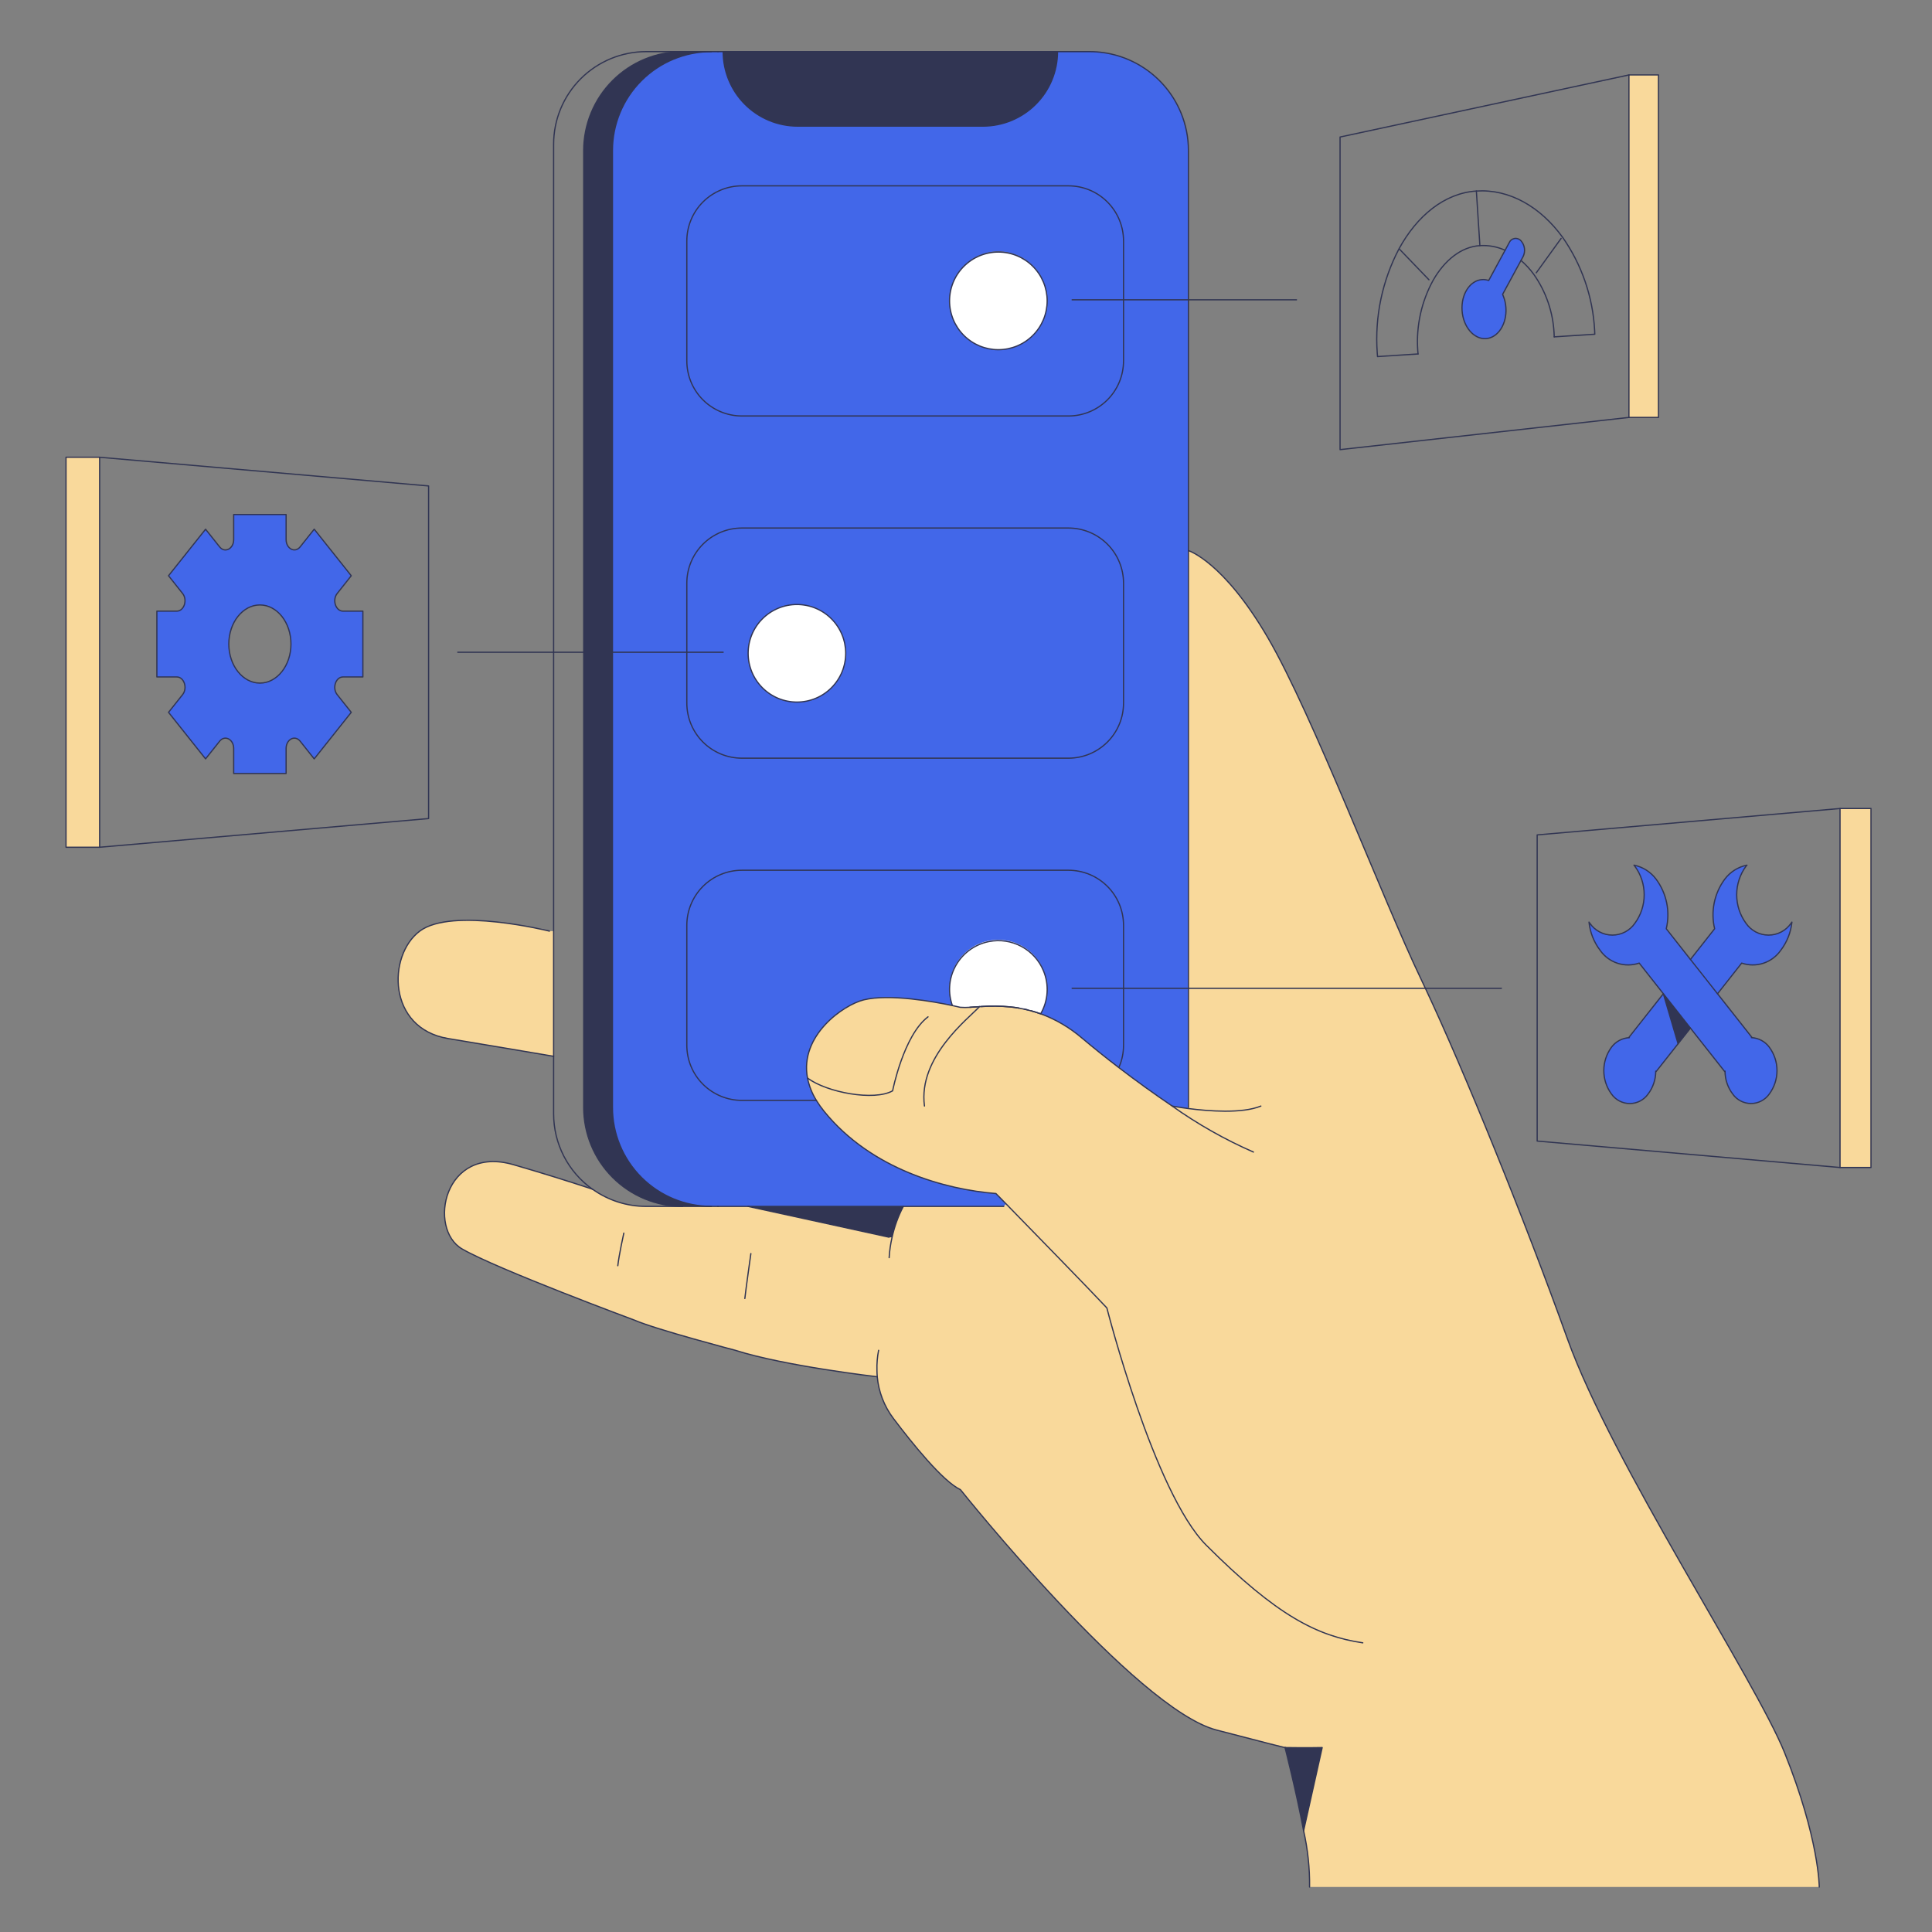 <svg width="160" height="160" viewBox="0 0 160 160" fill="none" xmlns="http://www.w3.org/2000/svg">
<rect x="0" y="0" width="160" height="160" fill="#808080" stroke="none"/>
<g id="Beta Testing">
<g id="beta-testing-london-200-ico_Uncqsk6Az0Szx9wl">
<path id="Vector" d="M154.946 66.957H152.384V96.687H154.946V66.957Z" fill="#F9D99B"/>
<path id="Vector_2" d="M83.294 99.68L82.476 98.846C78.386 98.525 72.172 96.884 68.236 92.024C68.006 91.741 67.795 91.442 67.605 91.131C67.252 90.563 67.004 89.937 66.872 89.281C66.203 85.775 69.828 83.223 71.535 82.805C73.683 82.286 77.379 82.962 78.869 83.278C79.277 83.365 79.521 83.423 79.521 83.423C79.787 83.444 80.055 83.444 80.321 83.423C80.504 83.413 80.701 83.399 80.911 83.382C80.979 83.382 81.047 83.376 81.118 83.369C81.159 83.369 81.198 83.369 81.241 83.362C82.051 83.306 82.865 83.316 83.674 83.393C83.905 83.417 84.146 83.45 84.394 83.491C84.732 83.55 85.067 83.626 85.398 83.719C85.662 83.791 85.923 83.873 86.181 83.967V83.963C87.426 84.424 88.579 85.101 89.588 85.963C90.528 86.757 91.563 87.585 92.639 88.41C94.085 89.518 95.563 90.583 97.071 91.604C97.071 91.604 97.608 91.706 98.409 91.808L98.419 91.723V81.846H118.042C121.242 88.646 126.256 100.985 129.81 110.882C133.506 121.172 145.384 139.146 147.794 145.153C150.662 152.294 150.662 156.273 150.662 156.273H108.456C108.475 154.703 108.308 153.136 107.961 151.606L109.498 144.726C108.304 144.756 106.423 144.726 106.423 144.726V144.732C106.206 144.685 105.13 144.417 100.743 143.273C94.05 141.528 79.538 123.367 79.538 123.367C78.072 122.682 75.502 119.478 73.982 117.466C73.223 116.462 72.761 115.266 72.648 114.014H72.624C72.624 114.014 64.998 113.134 60.902 111.828C60.902 111.828 54.375 110.118 52.556 109.334C52.556 109.334 41.153 105.102 38.271 103.435C35.39 101.769 36.751 94.784 42.52 96.454C44.709 97.087 46.886 97.762 49.05 98.477C50.35 99.411 51.91 99.912 53.51 99.909H61.95C61.95 99.909 71.785 102.05 73.634 102.461L73.874 102.474C74.069 101.581 74.383 100.718 74.807 99.909H83.122L83.294 99.68Z" fill="#F9D99B"/>
<path id="Vector_3" d="M148.325 76.464C148.349 76.43 148.372 76.396 148.396 76.365C148.31 77.215 147.99 78.025 147.47 78.703C147.119 79.206 146.614 79.582 146.032 79.772C145.449 79.963 144.82 79.959 144.24 79.76L142.24 82.298L140 79.454L142 76.916C141.832 76.214 141.82 75.484 141.964 74.776C142.107 74.069 142.403 73.401 142.831 72.82C143.281 72.214 143.938 71.797 144.678 71.648C144.648 71.675 144.621 71.705 144.598 71.737C144.096 72.423 143.825 73.251 143.825 74.101C143.825 74.951 144.096 75.779 144.598 76.465C144.806 76.766 145.085 77.012 145.41 77.182C145.734 77.352 146.095 77.44 146.462 77.44C146.828 77.44 147.189 77.351 147.513 77.181C147.838 77.011 148.116 76.765 148.325 76.464Z" fill="#4267E9"/>
<path id="Vector_4" d="M146.533 86.734C146.943 87.293 147.164 87.969 147.164 88.663C147.164 89.356 146.943 90.032 146.533 90.592C146.362 90.838 146.135 91.038 145.869 91.177C145.604 91.316 145.31 91.388 145.01 91.388C144.711 91.388 144.417 91.316 144.151 91.177C143.886 91.038 143.659 90.838 143.488 90.592C143.08 90.048 142.86 89.386 142.861 88.706L142.834 88.742L139.993 85.142L137.753 82.298L135.753 79.76C135.172 79.959 134.542 79.964 133.959 79.773C133.375 79.583 132.87 79.207 132.518 78.704C132.001 78.025 131.681 77.215 131.595 76.365C131.618 76.397 131.639 76.43 131.666 76.464C131.874 76.766 132.153 77.012 132.477 77.183C132.802 77.353 133.163 77.442 133.53 77.442C133.896 77.441 134.257 77.352 134.582 77.182C134.906 77.012 135.184 76.765 135.393 76.464C135.895 75.778 136.166 74.95 136.166 74.1C136.166 73.25 135.895 72.422 135.393 71.737C135.37 71.706 135.345 71.677 135.318 71.649C136.055 71.798 136.711 72.215 137.158 72.819C137.587 73.4 137.885 74.068 138.029 74.775C138.173 75.483 138.161 76.213 137.994 76.916L139.994 79.454L142.234 82.298L145.071 85.898L145.044 85.936C145.336 85.948 145.622 86.026 145.879 86.165C146.138 86.302 146.361 86.498 146.533 86.734Z" fill="#4267E9"/>
<path id="Vector_5" d="M137.75 82.298L139.993 85.142L138.971 86.438L137.75 82.298Z" fill="#313553"/>
<path id="Vector_6" d="M137.75 82.298L138.971 86.438L137.152 88.742L137.122 88.706C137.123 89.386 136.903 90.049 136.494 90.593C136.236 90.964 135.852 91.228 135.414 91.336C134.975 91.444 134.512 91.388 134.112 91.178C133.847 91.039 133.619 90.838 133.449 90.593C133.041 90.032 132.821 89.357 132.821 88.663C132.821 87.97 133.041 87.294 133.449 86.734C133.621 86.497 133.845 86.302 134.103 86.163C134.361 86.025 134.647 85.946 134.939 85.934L134.909 85.896L137.75 82.298Z" fill="#4267E9"/>
<path id="Vector_7" d="M137.346 6.206H134.902V34.569H137.346V6.206Z" fill="#F9D99B"/>
<path id="Vector_8" d="M125.958 19.938C126.117 20.116 126.218 20.338 126.248 20.575C126.278 20.812 126.237 21.052 126.129 21.265L125.962 21.57L124.442 24.377C124.6 24.726 124.694 25.101 124.718 25.483C124.806 26.834 124.062 27.982 123.061 28.043C122.059 28.105 121.174 27.066 121.086 25.715C120.997 24.364 121.741 23.218 122.742 23.155C122.928 23.142 123.114 23.168 123.289 23.23L124.649 20.726L124.981 20.111C125.019 20.02 125.079 19.939 125.156 19.877C125.233 19.814 125.324 19.772 125.422 19.754C125.519 19.737 125.62 19.745 125.714 19.777C125.808 19.809 125.892 19.864 125.958 19.938Z" fill="#4267E9"/>
<path id="Vector_9" d="M118.044 81.846H98.421V45.6C98.421 45.6 101.309 46.486 105.002 52.818C108.694 59.151 114.504 74.462 117.671 81.058C117.793 81.31 117.92 81.571 118.044 81.846Z" fill="#F9D99B"/>
<path id="Vector_10" d="M106.464 144.739L106.423 144.726C106.423 144.726 108.304 144.756 109.498 144.726L107.961 151.606C107.363 148.392 106.467 144.89 106.426 144.73C106.439 144.734 106.451 144.737 106.464 144.739Z" fill="#313553"/>
<path id="Vector_11" d="M98.421 81.846V91.716L98.41 91.801C97.61 91.699 97.073 91.597 97.073 91.597C95.565 90.576 94.087 89.511 92.641 88.403L92.688 88.342C92.926 87.782 93.049 87.179 93.048 86.57V81.85L98.421 81.846Z" fill="#4267E9"/>
<path id="Vector_12" d="M93.048 24.829V19.949C93.048 18.739 92.568 17.579 91.712 16.724C90.857 15.869 89.697 15.389 88.488 15.389H61.44C60.231 15.389 59.071 15.869 58.216 16.724C57.361 17.579 56.88 18.739 56.88 19.949V29.892C56.88 30.491 56.998 31.084 57.227 31.637C57.456 32.19 57.792 32.693 58.216 33.116C58.639 33.54 59.142 33.876 59.695 34.105C60.248 34.334 60.841 34.452 61.44 34.452H88.486C89.085 34.452 89.678 34.334 90.231 34.105C90.784 33.876 91.287 33.54 91.71 33.116C92.134 32.693 92.47 32.19 92.699 31.637C92.928 31.084 93.046 30.491 93.046 29.892L93.048 24.829ZM50.72 54.016V12.465C50.72 10.293 51.583 8.21 53.119 6.674C54.654 5.139 56.737 4.276 58.909 4.275H59.89C59.89 5.911 60.54 7.481 61.697 8.638C62.854 9.795 64.423 10.445 66.059 10.445H81.407C83.044 10.444 84.613 9.794 85.77 8.637C86.928 7.48 87.579 5.912 87.58 4.275H90.228C91.848 4.275 93.432 4.755 94.779 5.655C96.126 6.555 97.177 7.834 97.797 9.33C98.209 10.324 98.421 11.389 98.421 12.465V81.846H93.048V76.629C93.048 75.42 92.568 74.26 91.712 73.405C90.857 72.55 89.697 72.07 88.488 72.07H61.44C60.231 72.07 59.071 72.55 58.216 73.405C57.361 74.26 56.88 75.42 56.88 76.629V86.57C56.88 87.78 57.361 88.94 58.216 89.795C59.071 90.65 60.231 91.13 61.44 91.13H67.607C67.798 91.442 68.008 91.74 68.238 92.023C72.172 96.883 78.386 98.522 82.478 98.845L83.296 99.679L83.126 99.91H58.909C56.737 99.909 54.654 99.045 53.118 97.508C51.583 95.972 50.72 93.888 50.72 91.716V54.016ZM56.886 54.016V58.231C56.886 59.441 57.367 60.6 58.222 61.456C59.077 62.311 60.237 62.791 61.446 62.791H88.492C89.701 62.791 90.861 62.311 91.716 61.456C92.572 60.6 93.052 59.441 93.052 58.231V48.29C93.052 47.081 92.572 45.921 91.716 45.066C90.861 44.211 89.701 43.73 88.492 43.73H61.44C60.231 43.73 59.071 44.211 58.216 45.066C57.361 45.921 56.88 47.081 56.88 48.29L56.886 54.016Z" fill="#4267E9"/>
<path id="Vector_13" d="M93.048 81.846V86.566C93.049 87.175 92.926 87.778 92.688 88.338L92.641 88.399C91.605 87.608 90.587 86.792 89.59 85.952C88.581 85.09 87.427 84.413 86.182 83.952C86.492 83.415 86.674 82.814 86.714 82.195C86.754 81.577 86.651 80.957 86.414 80.385C86.056 79.521 85.409 78.808 84.585 78.367C83.76 77.927 82.808 77.786 81.89 77.969C81.282 78.089 80.71 78.349 80.218 78.726C79.726 79.103 79.328 79.589 79.054 80.146C78.78 80.701 78.638 81.313 78.638 81.933C78.638 82.39 78.718 82.843 78.871 83.274C77.382 82.958 73.686 82.282 71.538 82.802C69.83 83.219 66.206 85.771 66.874 89.278C67.006 89.933 67.254 90.559 67.607 91.127H61.44C60.231 91.127 59.071 90.647 58.216 89.792C57.36 88.936 56.88 87.777 56.88 86.567V76.63C56.88 75.42 57.36 74.26 58.216 73.405C59.071 72.55 60.231 72.07 61.44 72.07H88.486C89.695 72.07 90.855 72.55 91.71 73.405C92.565 74.26 93.046 75.42 93.046 76.63V81.846H93.048Z" fill="#4267E9"/>
<path id="Vector_14" d="M56.88 54.016V48.29C56.88 47.081 57.36 45.921 58.216 45.066C59.071 44.211 60.231 43.73 61.44 43.73H88.486C89.695 43.73 90.855 44.211 91.71 45.066C92.565 45.921 93.046 47.081 93.046 48.29V58.231C93.045 59.441 92.565 60.6 91.71 61.455C90.855 62.31 89.695 62.791 88.486 62.791H61.44C60.231 62.791 59.071 62.311 58.216 61.456C57.36 60.6 56.88 59.441 56.88 58.231V54.016ZM70.035 54.104C70.034 53.101 69.659 52.134 68.985 51.392C68.31 50.65 67.383 50.185 66.385 50.088C65.387 49.991 64.388 50.269 63.583 50.867C62.778 51.466 62.225 52.343 62.03 53.327C61.836 54.311 62.014 55.332 62.531 56.192C63.048 57.051 63.866 57.688 64.826 57.978C65.787 58.268 66.821 58.19 67.727 57.76C68.633 57.33 69.347 56.578 69.73 55.651C69.933 55.161 70.038 54.635 70.038 54.104H70.035Z" fill="#4267E9"/>
<path id="Vector_15" d="M93.048 24.829V29.892C93.048 30.491 92.931 31.084 92.702 31.637C92.472 32.19 92.136 32.693 91.713 33.116C90.857 33.971 89.698 34.452 88.488 34.452H61.44C60.841 34.452 60.248 34.334 59.695 34.105C59.142 33.876 58.639 33.54 58.216 33.116C57.792 32.693 57.456 32.19 57.227 31.637C56.998 31.084 56.88 30.491 56.88 29.892V19.951C56.88 18.742 57.36 17.582 58.216 16.727C59.071 15.871 60.231 15.391 61.44 15.391H88.486C89.695 15.391 90.855 15.871 91.71 16.727C92.565 17.582 93.046 18.742 93.046 19.951L93.048 24.829ZM86.722 24.917C86.729 24.381 86.63 23.85 86.431 23.353C86.231 22.856 85.935 22.403 85.559 22.022C85.183 21.64 84.735 21.338 84.241 21.131C83.747 20.924 83.217 20.818 82.681 20.817C82.146 20.817 81.615 20.924 81.121 21.13C80.627 21.337 80.179 21.64 79.803 22.021C79.427 22.402 79.13 22.854 78.931 23.351C78.731 23.848 78.632 24.38 78.639 24.915C78.665 25.97 79.102 26.972 79.856 27.709C80.611 28.446 81.624 28.859 82.679 28.859C83.734 28.859 84.747 28.447 85.502 27.71C86.257 26.974 86.694 25.971 86.72 24.917H86.722Z" fill="#4267E9"/>
<path id="Vector_16" d="M59.89 4.275H87.58C87.579 5.912 86.928 7.48 85.77 8.637C84.613 9.794 83.044 10.444 81.407 10.445H66.059C64.423 10.445 62.854 9.795 61.697 8.638C60.54 7.481 59.89 5.911 59.89 4.275Z" fill="#313553"/>
<path id="Vector_17" d="M86.72 81.934C86.719 82.643 86.534 83.339 86.181 83.954L85.936 83.874C85.675 83.782 85.408 83.705 85.138 83.642C85.023 83.612 84.911 83.588 84.799 83.562L84.389 83.482C84.144 83.438 83.909 83.408 83.669 83.384C82.86 83.305 82.046 83.295 81.236 83.353C81.195 83.353 81.156 83.36 81.114 83.36C80.848 83.376 80.582 83.394 80.316 83.414C80.05 83.435 79.782 83.435 79.516 83.414C79.516 83.414 79.276 83.357 78.864 83.269C78.71 82.838 78.631 82.385 78.63 81.928C78.623 81.392 78.722 80.86 78.921 80.363C79.121 79.866 79.418 79.414 79.794 79.033C80.171 78.652 80.619 78.349 81.113 78.142C81.607 77.936 82.137 77.829 82.673 77.829C83.48 77.829 84.268 78.071 84.936 78.522C85.604 78.974 86.122 79.616 86.423 80.364C86.623 80.861 86.722 81.392 86.714 81.928L86.72 81.934Z" fill="white"/>
<path id="Vector_18" d="M82.679 28.959C83.751 28.959 84.78 28.533 85.538 27.775C86.296 27.017 86.722 25.989 86.722 24.917C86.722 23.845 86.296 22.817 85.538 22.058C84.78 21.3 83.751 20.874 82.679 20.874C81.607 20.874 80.579 21.3 79.821 22.058C79.063 22.817 78.637 23.845 78.637 24.917C78.637 25.989 79.063 27.017 79.821 27.775C80.579 28.533 81.607 28.959 82.679 28.959Z" fill="white"/>
<path id="Vector_19" d="M61.95 99.909H74.809C74.385 100.718 74.071 101.581 73.876 102.474L73.636 102.461C71.785 102.05 61.95 99.909 61.95 99.909Z" fill="#313553"/>
<path id="Vector_20" d="M65.995 50.062C67.067 50.062 68.096 50.487 68.855 51.244C69.613 52.002 70.04 53.029 70.041 54.102C70.042 55.174 69.617 56.202 68.859 56.961C68.102 57.72 67.074 58.146 66.002 58.147C64.93 58.148 63.901 57.723 63.142 56.965C62.384 56.208 61.957 55.18 61.956 54.108C61.955 53.036 62.38 52.007 63.138 51.249C63.895 50.49 64.923 50.063 65.995 50.062Z" fill="white"/>
<path id="Vector_21" d="M56.533 4.275H58.909C56.737 4.276 54.654 5.139 53.119 6.674C51.583 8.21 50.72 10.293 50.72 12.465V54.016H48.344V12.465C48.344 10.293 49.207 8.21 50.743 6.674C52.278 5.139 54.361 4.276 56.533 4.275Z" fill="#313553"/>
<path id="Vector_22" d="M58.909 99.909H56.533C55.457 99.909 54.391 99.697 53.397 99.286C52.403 98.874 51.5 98.27 50.739 97.51C49.978 96.749 49.375 95.846 48.963 94.852C48.552 93.857 48.34 92.792 48.34 91.716V54.016H50.72V91.716C50.72 93.888 51.582 95.972 53.118 97.508C54.654 99.044 56.737 99.908 58.909 99.909Z" fill="#313553"/>
<path id="Vector_23" d="M45.849 77.112V87.48C45.849 87.48 42.146 86.846 37.11 86.007C32.074 85.169 32.07 79.127 34.761 77.112C37.452 75.097 45.502 77.112 45.502 77.112H45.849Z" fill="#F9D99B"/>
<path id="Vector_24" d="M30.054 50.612V56.062H28.407C27.8 56.062 27.494 56.986 27.927 57.529L29.091 58.992L26.023 62.847L24.858 61.384C24.426 60.842 23.694 61.224 23.694 61.989V64.058H19.353V61.989C19.353 61.225 18.619 60.842 18.188 61.384L17.024 62.847L13.956 58.992L15.12 57.529C15.551 56.986 15.246 56.062 14.64 56.062H12.992V50.612H14.64C15.247 50.612 15.553 49.686 15.12 49.146L13.956 47.68L17.024 43.825L18.188 45.287C18.619 45.827 19.353 45.447 19.353 44.68V42.613H23.694V44.683C23.694 45.45 24.426 45.83 24.858 45.29L26.022 43.828L29.09 47.68L27.926 49.142C27.494 49.682 27.8 50.609 28.406 50.609L30.054 50.612ZM24.097 53.338C24.097 51.549 22.943 50.099 21.525 50.099C20.106 50.099 18.949 51.549 18.949 53.338C18.949 55.126 20.102 56.572 21.525 56.572C22.947 56.572 24.097 55.12 24.097 53.338Z" fill="#4267E9"/>
<path id="Vector_25" d="M8.251 37.868H5.468V70.165H8.251V37.868Z" fill="#F9D99B"/>
<path id="Vector_26" d="M8.251 37.868L35.494 40.244V67.789L8.251 70.165" stroke="#313553" stroke-width="0.102" stroke-linecap="round" stroke-linejoin="round"/>
<path id="Vector_27" d="M8.251 37.868H5.468V70.165H8.251V37.868Z" stroke="#313553" stroke-width="0.102" stroke-linecap="round" stroke-linejoin="round"/>
<path id="Vector_28" d="M134.902 6.206L110.978 11.348V37.237L134.902 34.569" stroke="#313553" stroke-width="0.102" stroke-linecap="round" stroke-linejoin="round"/>
<path id="Vector_29" d="M137.346 6.206H134.902V34.569H137.346V6.206Z" stroke="#313553" stroke-width="0.102" stroke-linecap="round" stroke-linejoin="round"/>
<path id="Vector_30" d="M152.384 66.957L127.302 69.143V94.498L152.384 96.688" stroke="#313553" stroke-width="0.102" stroke-linecap="round" stroke-linejoin="round"/>
<path id="Vector_31" d="M154.946 66.957H152.384V96.687H154.946V66.957Z" stroke="#313553" stroke-width="0.102" stroke-linecap="round" stroke-linejoin="round"/>
<path id="Vector_32" d="M87.58 4.275H90.228C91.848 4.275 93.432 4.755 94.779 5.655C96.126 6.555 97.177 7.834 97.797 9.33C98.209 10.324 98.421 11.389 98.421 12.465V91.716" stroke="#313553" stroke-width="0.102" stroke-linecap="round" stroke-linejoin="round"/>
<path id="Vector_33" d="M59.455 4.275H59.89" stroke="#313553" stroke-width="0.102" stroke-linecap="round" stroke-linejoin="round"/>
<path id="Vector_34" d="M56.533 99.909C55.457 99.909 54.391 99.697 53.397 99.285C52.403 98.874 51.5 98.27 50.739 97.51C49.978 96.749 49.375 95.846 48.963 94.851C48.552 93.857 48.34 92.792 48.34 91.716V12.465C48.34 11.389 48.552 10.324 48.964 9.33C49.376 8.336 49.979 7.433 50.74 6.673C51.501 5.912 52.404 5.309 53.398 4.898C54.392 4.486 55.457 4.275 56.533 4.275" stroke="#313553" stroke-width="0.102" stroke-linecap="round" stroke-linejoin="round"/>
<path id="Vector_35" d="M83.124 99.909H59.455" stroke="#313553" stroke-width="0.102" stroke-linecap="round" stroke-linejoin="round"/>
<path id="Vector_36" d="M58.909 99.909C56.737 99.907 54.654 99.044 53.118 97.507C51.583 95.971 50.72 93.888 50.72 91.716V12.465C50.72 10.293 51.583 8.21 53.119 6.674C54.654 5.139 56.737 4.276 58.909 4.275" stroke="#313553" stroke-width="0.102" stroke-linecap="round" stroke-linejoin="round"/>
<path id="Vector_37" d="M49.053 98.48C48.06 97.77 47.252 96.834 46.694 95.748C46.137 94.663 45.847 93.46 45.849 92.24V11.941C45.849 10.934 46.047 9.937 46.432 9.006C46.818 8.076 47.383 7.23 48.095 6.518C48.808 5.806 49.654 5.242 50.584 4.857C51.515 4.472 52.513 4.274 53.52 4.275H59.459" stroke="#313553" stroke-width="0.102" stroke-linecap="round" stroke-linejoin="round"/>
<path id="Vector_38" d="M59.455 99.909H53.52C51.92 99.912 50.36 99.41 49.06 98.477" stroke="#313553" stroke-width="0.102" stroke-linecap="round" stroke-linejoin="round"/>
<path id="Vector_39" d="M87.58 4.275C87.579 5.912 86.928 7.48 85.77 8.637C84.613 9.794 83.044 10.444 81.407 10.445H66.059C64.423 10.445 62.854 9.795 61.697 8.638C60.54 7.481 59.89 5.911 59.89 4.275H87.58Z" stroke="#313553" stroke-width="0.102" stroke-linecap="round" stroke-linejoin="round"/>
<path id="Vector_40" d="M88.486 34.45H61.44C60.231 34.45 59.071 33.97 58.216 33.115C57.36 32.26 56.88 31.1 56.88 29.89V19.951C56.88 18.742 57.36 17.582 58.216 16.727C59.071 15.871 60.231 15.391 61.44 15.391H88.486C89.695 15.391 90.855 15.871 91.71 16.727C92.565 17.582 93.046 18.742 93.046 19.951V29.892C93.045 31.101 92.565 32.26 91.71 33.115C90.855 33.97 89.695 34.45 88.486 34.45Z" stroke="#313553" stroke-width="0.102" stroke-linecap="round" stroke-linejoin="round"/>
<path id="Vector_41" d="M88.486 62.789H61.44C60.231 62.789 59.071 62.309 58.216 61.454C57.36 60.599 56.88 59.439 56.88 58.23V48.29C56.88 47.081 57.36 45.921 58.216 45.066C59.071 44.211 60.231 43.73 61.44 43.73H88.486C89.695 43.73 90.855 44.211 91.71 45.066C92.565 45.921 93.046 47.081 93.046 48.29V58.231C93.045 59.44 92.565 60.599 91.71 61.454C90.855 62.309 89.695 62.789 88.486 62.789Z" stroke="#313553" stroke-width="0.102" stroke-linecap="round" stroke-linejoin="round"/>
<path id="Vector_42" d="M67.61 91.129H61.44C60.231 91.129 59.071 90.648 58.216 89.793C57.36 88.938 56.88 87.778 56.88 86.569V76.63C56.88 75.42 57.36 74.26 58.216 73.405C59.071 72.55 60.231 72.07 61.44 72.07H88.486C89.695 72.07 90.855 72.55 91.71 73.405C92.565 74.26 93.046 75.42 93.046 76.63V86.57C93.046 87.179 92.924 87.782 92.686 88.342" stroke="#313553" stroke-width="0.102" stroke-linecap="round" stroke-linejoin="round"/>
<path id="Vector_43" d="M37.91 54.016H59.89" stroke="#313553" stroke-width="0.102" stroke-linecap="round" stroke-linejoin="round"/>
<path id="Vector_44" d="M78.871 83.275C77.382 82.959 73.686 82.284 71.538 82.803C69.83 83.221 66.206 85.773 66.874 89.279C67.006 89.934 67.254 90.561 67.607 91.129C67.798 91.44 68.008 91.738 68.238 92.022C72.172 96.882 78.386 98.521 82.478 98.843L83.296 99.677C85.285 101.718 90.325 106.878 91.666 108.318C91.666 108.318 95.575 123.644 99.899 127.968C105.75 133.822 109.099 135.492 112.859 136.052" stroke="#313553" stroke-width="0.102" stroke-linecap="round" stroke-linejoin="round"/>
<path id="Vector_45" d="M80.911 83.377C80.698 83.39 80.501 83.404 80.321 83.418" stroke="#313553" stroke-width="0.102" stroke-linecap="round" stroke-linejoin="round"/>
<path id="Vector_46" d="M84.39 83.486C84.146 83.442 83.91 83.411 83.67 83.387C82.862 83.309 82.048 83.299 81.238 83.357" stroke="#313553" stroke-width="0.102" stroke-linecap="round" stroke-linejoin="round"/>
<path id="Vector_47" d="M85.14 83.641C85.025 83.611 84.913 83.587 84.801 83.561" stroke="#313553" stroke-width="0.102" stroke-linecap="round" stroke-linejoin="round"/>
<path id="Vector_48" d="M85.914 83.866C85.743 83.806 85.57 83.754 85.394 83.71" stroke="#313553" stroke-width="0.102" stroke-linecap="round" stroke-linejoin="round"/>
<path id="Vector_49" d="M103.803 95.408C101.435 94.372 99.18 93.094 97.073 91.597C95.565 90.576 94.087 89.511 92.641 88.403C91.605 87.612 90.587 86.796 89.59 85.956C88.581 85.094 87.427 84.417 86.182 83.956L85.938 83.876" stroke="#313553" stroke-width="0.102" stroke-linecap="round" stroke-linejoin="round"/>
<path id="Vector_50" d="M97.073 91.6C97.073 91.6 97.61 91.702 98.41 91.804C100.066 92.018 102.863 92.242 104.418 91.6" stroke="#313553" stroke-width="0.102" stroke-linecap="round" stroke-linejoin="round"/>
<path id="Vector_51" d="M81.12 83.36C80.244 84.32 76.015 87.534 76.56 91.594" stroke="#313553" stroke-width="0.102" stroke-linecap="round" stroke-linejoin="round"/>
<path id="Vector_52" d="M66.874 89.28C68.47 90.474 72.389 91.2 73.923 90.338C73.923 90.338 74.826 85.74 76.855 84.21" stroke="#313553" stroke-width="0.102" stroke-linecap="round" stroke-linejoin="round"/>
<path id="Vector_53" d="M150.663 156.275C150.663 156.275 150.663 152.294 147.795 145.155C145.386 139.148 133.507 121.174 129.811 110.884C126.258 100.987 121.242 88.644 118.044 81.849C117.918 81.574 117.793 81.313 117.671 81.058C114.504 74.46 108.698 59.154 105.002 52.818C101.306 46.482 98.421 45.6 98.421 45.6" stroke="#313553" stroke-width="0.102" stroke-linecap="round" stroke-linejoin="round"/>
<path id="Vector_54" d="M106.464 144.739L106.423 144.726V144.732C106.464 144.892 107.36 148.394 107.958 151.608C108.305 153.139 108.471 154.705 108.453 156.275" stroke="#313553" stroke-width="0.102" stroke-linecap="round" stroke-linejoin="round"/>
<path id="Vector_55" d="M72.762 111.828C72.654 112.376 72.608 112.936 72.626 113.494C72.626 113.668 72.637 113.841 72.65 114.014C72.764 115.266 73.226 116.462 73.984 117.466C75.504 119.478 78.074 122.682 79.54 123.367C79.54 123.367 94.053 141.527 100.746 143.273C105.134 144.417 106.21 144.685 106.426 144.732C106.442 144.736 106.46 144.738 106.477 144.739" stroke="#313553" stroke-width="0.102" stroke-linecap="round" stroke-linejoin="round"/>
<path id="Vector_56" d="M72.626 114.014C72.626 114.014 65.001 113.134 60.904 111.828C60.904 111.828 54.378 110.118 52.558 109.334C52.558 109.334 41.155 105.102 38.274 103.435C35.392 101.769 36.754 94.784 42.522 96.454C44.712 97.087 46.889 97.762 49.053 98.477" stroke="#313553" stroke-width="0.102" stroke-linecap="round" stroke-linejoin="round"/>
<path id="Vector_57" d="M51.662 102.122C51.662 102.122 51.262 103.92 51.164 104.82" stroke="#313553" stroke-width="0.102" stroke-linecap="round" stroke-linejoin="round"/>
<path id="Vector_58" d="M62.184 103.818C62.184 103.818 61.784 106.635 61.685 107.535" stroke="#313553" stroke-width="0.102" stroke-linecap="round" stroke-linejoin="round"/>
<path id="Vector_59" d="M106.423 144.726C106.423 144.726 108.304 144.756 109.498 144.726L107.961 151.606" stroke="#313553" stroke-width="0.102" stroke-linecap="round" stroke-linejoin="round"/>
<path id="Vector_60" d="M45.502 77.112C45.502 77.112 37.446 75.096 34.761 77.112C32.076 79.128 32.073 85.169 37.11 86.007C42.146 86.846 45.849 87.48 45.849 87.48" stroke="#313553" stroke-width="0.102" stroke-linecap="round" stroke-linejoin="round"/>
<path id="Vector_61" d="M74.809 99.909C74.385 100.718 74.071 101.581 73.876 102.474C73.748 103.026 73.668 103.588 73.636 104.154" stroke="#313553" stroke-width="0.102" stroke-linecap="round" stroke-linejoin="round"/>
<path id="Vector_62" d="M61.95 99.909C61.95 99.909 71.785 102.05 73.634 102.461" stroke="#313553" stroke-width="0.102" stroke-linecap="round" stroke-linejoin="round"/>
<path id="Vector_63" d="M70.038 54.104C70.037 54.634 69.933 55.16 69.73 55.65C69.527 56.14 69.229 56.585 68.854 56.96C68.479 57.336 68.033 57.633 67.543 57.836C67.053 58.039 66.527 58.143 65.997 58.143C65.466 58.143 64.941 58.038 64.451 57.835C63.961 57.632 63.515 57.334 63.14 56.959C62.765 56.584 62.468 56.139 62.265 55.648C62.062 55.158 61.958 54.633 61.958 54.102C61.958 53.031 62.384 52.003 63.142 51.246C63.899 50.488 64.927 50.063 65.998 50.063C67.07 50.063 68.097 50.489 68.855 51.247C69.612 52.005 70.038 53.032 70.038 54.104Z" stroke="#313553" stroke-width="0.102" stroke-linecap="round" stroke-linejoin="round"/>
<path id="Vector_64" d="M107.37 24.829H88.789" stroke="#313553" stroke-width="0.102" stroke-linecap="round" stroke-linejoin="round"/>
<path id="Vector_65" d="M82.679 28.959C83.751 28.959 84.78 28.533 85.538 27.775C86.296 27.017 86.722 25.989 86.722 24.917C86.722 23.845 86.296 22.817 85.538 22.058C84.78 21.3 83.751 20.874 82.679 20.874C81.607 20.874 80.579 21.3 79.821 22.058C79.063 22.817 78.637 23.845 78.637 24.917C78.637 25.989 79.063 27.017 79.821 27.775C80.579 28.533 81.607 28.959 82.679 28.959Z" stroke="#313553" stroke-width="0.102" stroke-linecap="round" stroke-linejoin="round"/>
<path id="Vector_66" d="M124.34 81.846H88.789" stroke="#313553" stroke-width="0.102" stroke-linecap="round" stroke-linejoin="round"/>
<path id="Vector_67" d="M78.871 83.275C79.279 83.363 79.523 83.421 79.523 83.421C79.79 83.442 80.057 83.442 80.323 83.421C80.506 83.41 80.703 83.397 80.914 83.38C80.982 83.38 81.05 83.374 81.121 83.366C81.162 83.366 81.201 83.366 81.243 83.36C82.054 83.303 82.867 83.313 83.676 83.39C83.907 83.414 84.148 83.448 84.396 83.489C84.734 83.548 85.069 83.624 85.4 83.717C85.665 83.788 85.926 83.871 86.183 83.965V83.961C86.493 83.424 86.675 82.823 86.715 82.204C86.755 81.585 86.652 80.966 86.414 80.394C86.057 79.53 85.41 78.817 84.585 78.376C83.76 77.935 82.808 77.794 81.891 77.978C81.283 78.098 80.711 78.358 80.219 78.735C79.727 79.112 79.329 79.598 79.055 80.154C78.816 80.635 78.676 81.16 78.645 81.696C78.613 82.232 78.69 82.769 78.871 83.275Z" stroke="#313553" stroke-width="0.102" stroke-linecap="round" stroke-linejoin="round"/>
<path id="Vector_68" d="M30.054 50.612H28.407C27.8 50.612 27.494 49.686 27.927 49.146L29.09 47.68L26.022 43.825L24.858 45.287C24.426 45.827 23.694 45.447 23.694 44.68V42.613H19.353V44.683C19.353 45.45 18.619 45.83 18.188 45.29L17.024 43.828L13.956 47.68L15.12 49.146C15.551 49.686 15.246 50.612 14.64 50.612H12.992V56.062H14.64C15.247 56.062 15.553 56.986 15.12 57.529L13.956 58.992L17.024 62.847L18.188 61.384C18.619 60.842 19.353 61.224 19.353 61.989V64.058H23.694V61.989C23.694 61.225 24.426 60.842 24.858 61.384L26.022 62.847L29.09 58.992L27.926 57.529C27.494 56.986 27.8 56.062 28.406 56.062H30.052V50.612H30.054Z" stroke="#313553" stroke-width="0.102" stroke-linecap="round" stroke-linejoin="round"/>
<path id="Vector_69" d="M24.097 53.337C24.097 55.122 22.943 56.572 21.525 56.572C20.106 56.572 18.949 55.122 18.949 53.337C18.949 51.553 20.102 50.099 21.525 50.099C22.947 50.099 24.097 51.549 24.097 53.337Z" stroke="#313553" stroke-width="0.102" stroke-linecap="round" stroke-linejoin="round"/>
<path id="Vector_70" d="M124.646 20.726C123.992 20.429 123.275 20.298 122.558 20.341C120.99 20.443 119.629 21.567 118.696 23.193C117.722 24.963 117.275 26.976 117.41 28.993C117.416 29.097 117.423 29.206 117.434 29.313" stroke="#313553" stroke-width="0.102" stroke-linecap="round" stroke-linejoin="round"/>
<path id="Vector_71" d="M128.714 27.897C128.714 27.791 128.708 27.686 128.701 27.577C128.61 25.836 128.031 24.156 127.028 22.73C126.719 22.303 126.362 21.914 125.962 21.57" stroke="#313553" stroke-width="0.102" stroke-linecap="round" stroke-linejoin="round"/>
<path id="Vector_72" d="M128.714 27.897L132.074 27.679C132.068 27.574 132.068 27.469 132.061 27.359C131.915 24.594 130.997 21.925 129.41 19.655C127.588 17.144 125.018 15.64 122.27 15.82C119.626 15.994 117.348 17.874 115.862 20.602C114.471 23.248 113.845 26.228 114.056 29.21C114.063 29.318 114.073 29.423 114.08 29.53L117.44 29.313" stroke="#313553" stroke-width="0.102" stroke-linecap="round" stroke-linejoin="round"/>
<path id="Vector_73" d="M125.962 21.57L126.129 21.265C126.238 21.052 126.279 20.812 126.249 20.575C126.219 20.338 126.117 20.116 125.958 19.938C125.892 19.863 125.807 19.807 125.713 19.775C125.619 19.742 125.518 19.734 125.42 19.752C125.322 19.769 125.229 19.811 125.152 19.874C125.075 19.937 125.015 20.019 124.978 20.111L124.646 20.726L123.286 23.23C123.11 23.168 122.924 23.142 122.739 23.155C121.738 23.22 120.994 24.367 121.082 25.715C121.17 27.063 122.057 28.108 123.058 28.043C124.058 27.978 124.802 26.832 124.714 25.483C124.69 25.101 124.597 24.726 124.439 24.377L125.962 21.57Z" stroke="#313553" stroke-width="0.102" stroke-linecap="round" stroke-linejoin="round"/>
<path id="Vector_74" d="M122.266 15.821L122.558 20.342" stroke="#313553" stroke-width="0.102" stroke-linecap="round" stroke-linejoin="round"/>
<path id="Vector_75" d="M115.882 20.617L118.339 23.169" stroke="#313553" stroke-width="0.102" stroke-linecap="round" stroke-linejoin="round"/>
<path id="Vector_76" d="M129.285 19.744L127.228 22.592" stroke="#313553" stroke-width="0.102" stroke-linecap="round" stroke-linejoin="round"/>
<path id="Vector_77" d="M142.24 82.297L144.24 79.759C144.82 79.958 145.449 79.962 146.032 79.772C146.615 79.581 147.12 79.206 147.471 78.703C147.991 78.025 148.312 77.215 148.398 76.365C148.374 76.396 148.35 76.43 148.326 76.463C148.118 76.765 147.839 77.011 147.514 77.182C147.189 77.352 146.828 77.441 146.461 77.441C146.094 77.441 145.733 77.352 145.408 77.182C145.083 77.011 144.805 76.765 144.596 76.463C144.095 75.777 143.825 74.949 143.825 74.1C143.825 73.25 144.095 72.422 144.596 71.736C144.62 71.704 144.647 71.674 144.676 71.647C143.937 71.796 143.279 72.213 142.83 72.818C142.402 73.4 142.106 74.068 141.963 74.775C141.819 75.483 141.831 76.213 141.998 76.915L139.998 79.454" stroke="#313553" stroke-width="0.102" stroke-linecap="round" stroke-linejoin="round"/>
<path id="Vector_78" d="M137.75 82.298L134.909 85.898L134.939 85.935C134.647 85.949 134.361 86.028 134.103 86.166C133.845 86.304 133.622 86.499 133.449 86.735C133.041 87.296 132.821 87.971 132.821 88.664C132.821 89.358 133.041 90.033 133.449 90.594C133.62 90.839 133.848 91.04 134.113 91.178C134.378 91.317 134.672 91.39 134.971 91.39C135.27 91.39 135.565 91.317 135.83 91.179C136.095 91.04 136.323 90.839 136.494 90.594C136.902 90.05 137.123 89.388 137.122 88.707L137.152 88.744L138.971 86.44L139.993 85.143" stroke="#313553" stroke-width="0.102" stroke-linecap="round" stroke-linejoin="round"/>
<path id="Vector_79" d="M139.993 79.454L137.993 76.915C138.16 76.213 138.172 75.482 138.028 74.774C137.884 74.067 137.587 73.399 137.158 72.818C136.71 72.214 136.055 71.796 135.318 71.647C135.344 71.675 135.369 71.705 135.392 71.736C135.895 72.421 136.165 73.249 136.165 74.1C136.165 74.95 135.895 75.778 135.392 76.463C135.184 76.765 134.906 77.012 134.581 77.182C134.257 77.352 133.895 77.441 133.529 77.441C133.162 77.441 132.801 77.352 132.477 77.181C132.152 77.011 131.874 76.765 131.666 76.463C131.638 76.43 131.618 76.396 131.594 76.365C131.68 77.215 132 78.024 132.518 78.703C132.869 79.207 133.374 79.582 133.958 79.773C134.542 79.963 135.171 79.958 135.752 79.759L137.752 82.297L139.992 85.141L142.833 88.742L142.86 88.705C142.859 89.385 143.079 90.047 143.487 90.591C143.658 90.837 143.886 91.037 144.151 91.176C144.416 91.314 144.711 91.387 145.01 91.388C145.309 91.388 145.604 91.315 145.869 91.176C146.134 91.037 146.361 90.837 146.532 90.591C146.942 90.031 147.164 89.356 147.164 88.662C147.164 87.968 146.942 87.292 146.532 86.733C146.361 86.496 146.138 86.301 145.88 86.163C145.623 86.024 145.338 85.945 145.046 85.933L145.073 85.895L142.235 82.295L139.993 79.454Z" stroke="#313553" stroke-width="0.102" stroke-linecap="round" stroke-linejoin="round"/>
<path id="Vector_80" d="M137.75 82.298L138.971 86.438" stroke="#313553" stroke-width="0.102" stroke-linecap="round" stroke-linejoin="round"/>
</g>
</g>
</svg>
